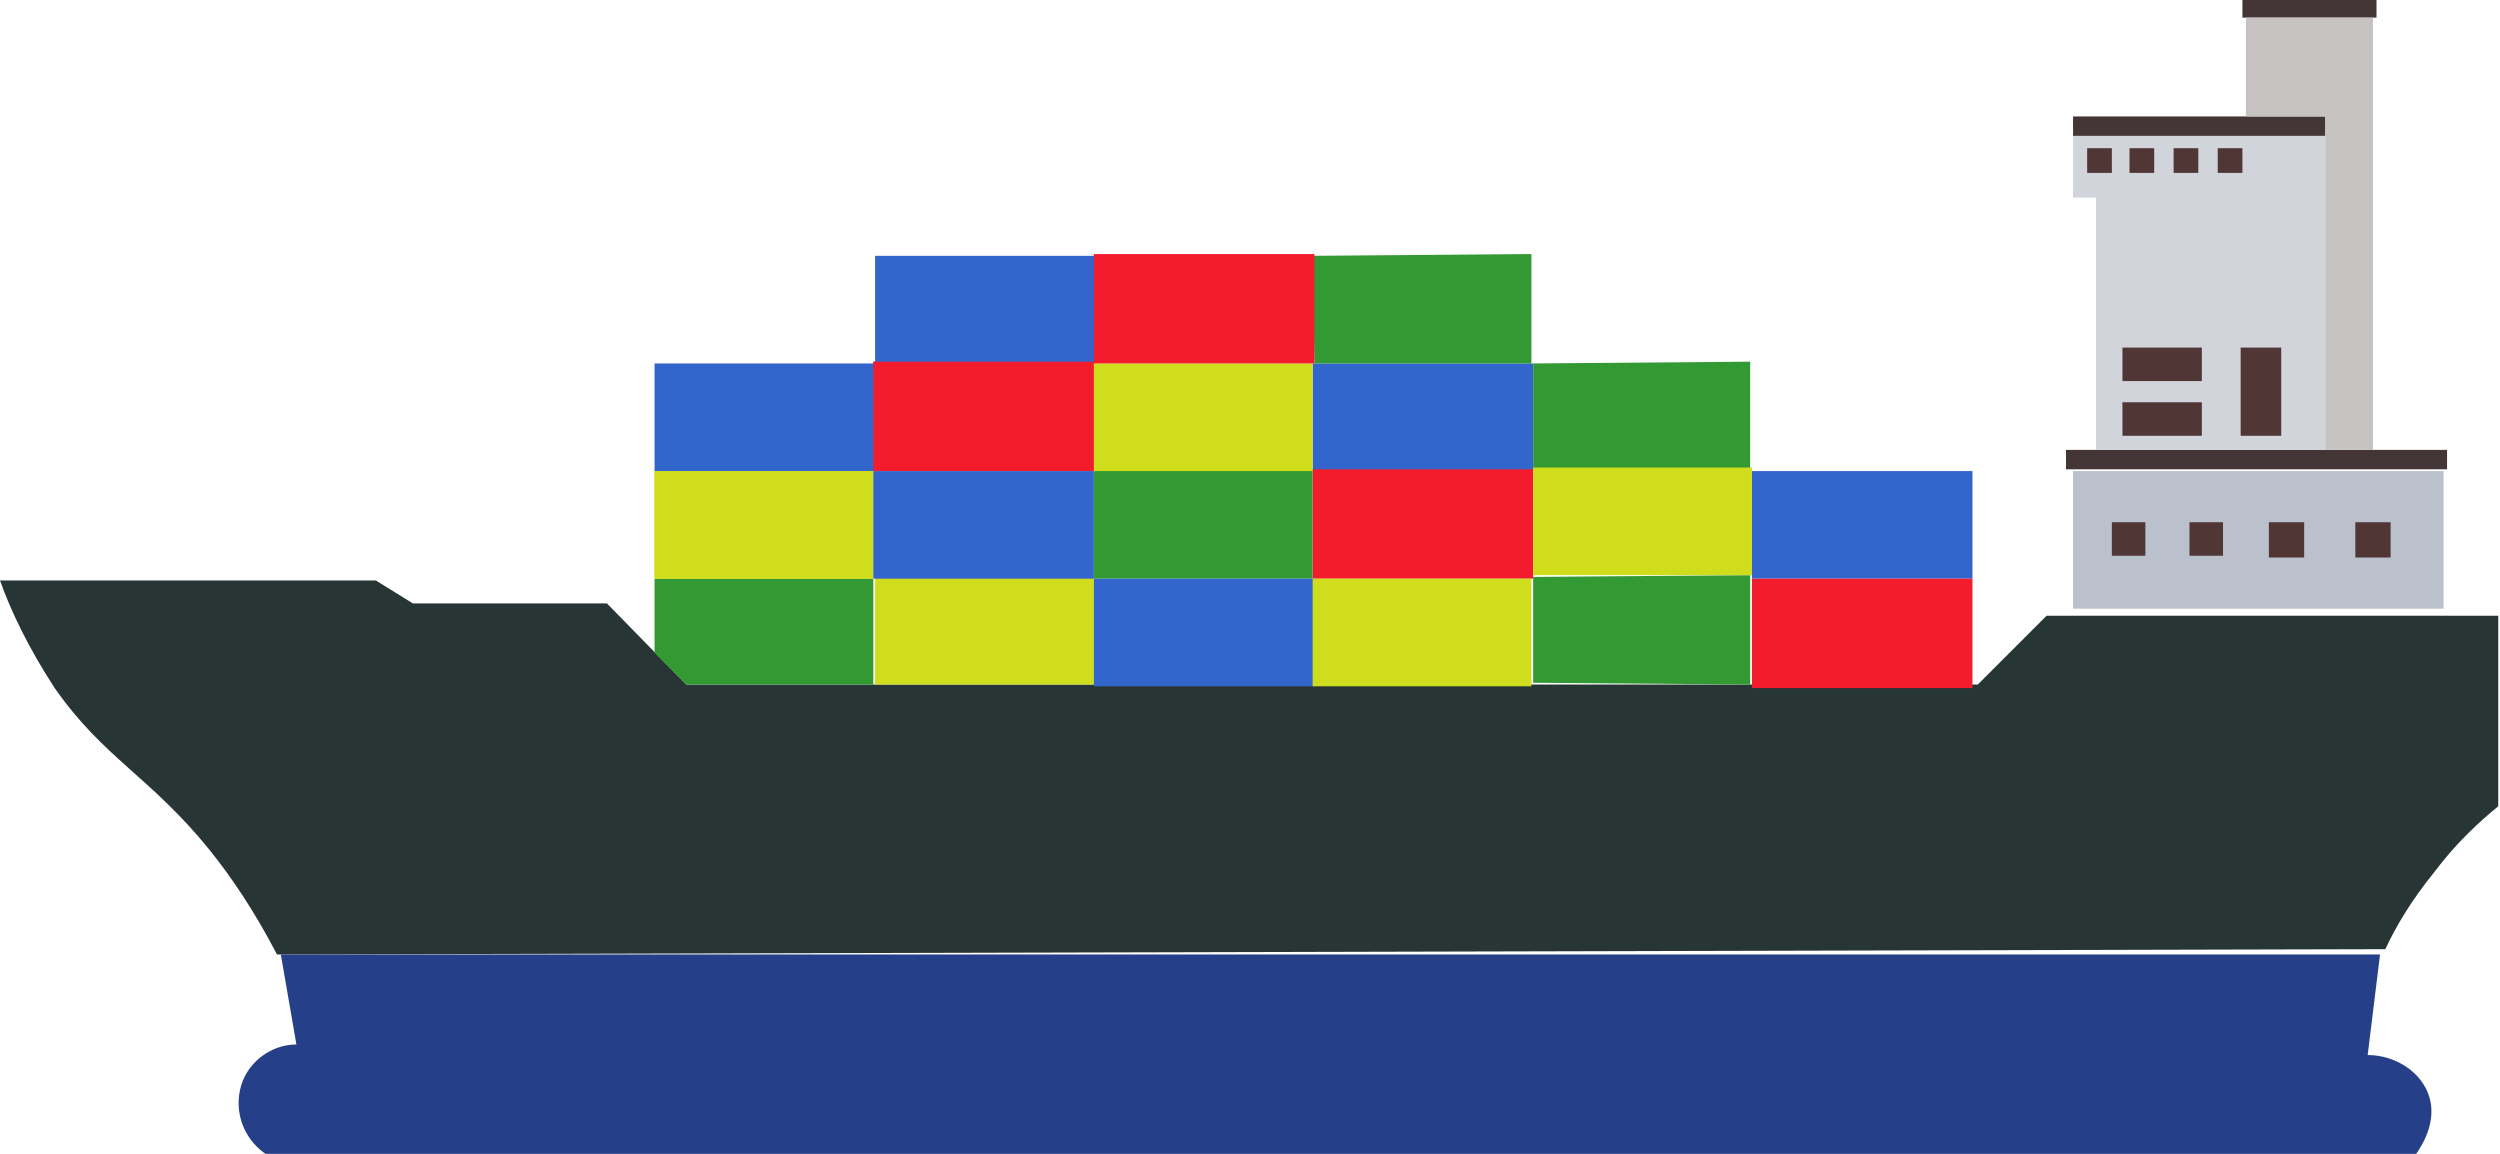<?xml version="1.0" encoding="UTF-8"?>
<svg id="Layer_2" data-name="Layer 2" xmlns="http://www.w3.org/2000/svg" version="1.1" viewBox="0 0 141.7 65.4">
  <defs>
    <style>
      .cls-1 {
        fill: #36c;
      }

      .cls-1, .cls-2, .cls-3, .cls-4, .cls-5, .cls-6, .cls-7, .cls-8, .cls-9, .cls-10, .cls-11 {
        stroke-width: 0px;
      }

      .cls-2 {
        fill: #cfdd1d;
      }

      .cls-3 {
        fill: #f21c2c;
      }

      .cls-4 {
        fill: #283535;
      }

      .cls-5 {
        fill: #c6c2c2;
      }

      .cls-6 {
        fill: #443636;
      }

      .cls-7 {
        fill: #513636;
      }

      .cls-8 {
        fill: #bac1cc;
      }

      .cls-9 {
        fill: #d1d5db;
      }

      .cls-10 {
        fill: #393;
      }

      .cls-11 {
        fill: #253f89;
      }
    </style>
  </defs>
  <g id="boat">
    <path class="cls-4" d="M112.1,38.8l3.9-3.9h25.6v10.8c-1.1.9-2.4,2.1-3.6,3.7-1.3,1.6-2.2,3.1-2.8,4.4l-119.5.3c-1.3-2.5-2.6-4.4-3.8-5.9-3.4-4.2-6-5.2-8.8-9.2C1.6,36.7.6,34.6,0,32.9h21.3l2.1,1.3h11l4.5,4.6h73.3s0,0,0,0Z"/>
    <path class="cls-11" d="M15.9,54l.9,5.2c-1.5,0-2.9,1.1-3.2,2.6-.3,1.4.3,2.9,1.6,3.7h121.7c0-.1,1.3-1.6.8-3.3-.4-1.4-1.9-2.4-3.5-2.4l.7-5.7H15.9Z"/>
    <rect class="cls-8" x="117.5" y="26.7" width="21" height="7.8"/>
    <rect class="cls-6" x="117.1" y="25.5" width="21.6" height="1.1"/>
    <polygon class="cls-9" points="118.8 25.5 118.8 11.2 117.5 11.2 117.5 7.7 131.8 7.7 131.8 25.5 118.8 25.5"/>
    <rect class="cls-6" x="117.5" y="6.6" width="14.3" height="1.1"/>
    <rect class="cls-6" x="127.1" width="7.6" height="1"/>
    <polygon class="cls-5" points="127.3 1 127.3 6.6 131.8 6.6 131.8 25.5 134.5 25.5 134.5 1 127.3 1"/>
    <rect class="cls-7" x="118.3" y="8.4" width="1.4" height="1.4"/>
    <rect class="cls-7" x="125.7" y="8.4" width="1.4" height="1.4"/>
    <rect class="cls-7" x="123.2" y="8.4" width="1.4" height="1.4"/>
    <rect class="cls-7" x="120.7" y="8.4" width="1.4" height="1.4"/>
    <rect class="cls-7" x="120.3" y="22.8" width="4.5" height="1.9"/>
    <rect class="cls-7" x="120.3" y="19.7" width="4.5" height="1.9"/>
    <rect class="cls-7" x="127" y="19.7" width="2.3" height="5"/>
    <rect class="cls-7" x="133.5" y="29.6" width="2" height="2"/>
    <rect class="cls-7" x="128.6" y="29.6" width="2" height="2"/>
    <rect class="cls-7" x="124.1" y="29.6" width="1.9" height="1.9"/>
    <rect class="cls-7" x="119.7" y="29.6" width="1.9" height="1.9"/>
    <rect class="cls-3" x="49.5" y="20.5" width="12.5" height="6.2"/>
    <rect class="cls-1" x="37.1" y="20.6" width="12.5" height="6.1"/>
    <rect class="cls-1" x="74.4" y="20.6" width="12.5" height="6.1"/>
    <rect class="cls-1" x="49.6" y="14.5" width="12.5" height="6.1"/>
    <rect class="cls-1" x="99.3" y="26.7" width="12.5" height="6.1"/>
    <rect class="cls-3" x="49.5" y="20.5" width="12.5" height="6.2"/>
    <rect class="cls-3" x="74.4" y="26.6" width="12.5" height="6.2"/>
    <polygon class="cls-10" points="37.1 32.8 37.1 37 38.9 38.8 49.5 38.8 49.5 32.8 37.1 32.8"/>
    <polygon class="cls-10" points="62 26.7 62 32.8 74.4 32.8 74.4 26.6 62 26.7"/>
    <polygon class="cls-10" points="86.9 32.7 86.9 38.7 99.2 38.8 99.2 32.6 86.9 32.7"/>
    <polygon class="cls-10" points="74.4 14.5 74.5 20.6 86.8 20.6 86.8 14.4 74.4 14.5"/>
    <polygon class="cls-10" points="86.9 20.6 86.9 26.6 99.2 26.7 99.2 20.5 86.9 20.6"/>
    <rect class="cls-2" x="37.1" y="26.7" width="12.4" height="6.1"/>
    <rect class="cls-2" x="37.1" y="26.7" width="12.4" height="6.1"/>
    <rect class="cls-2" x="62" y="20.6" width="12.4" height="6.1"/>
    <rect class="cls-2" x="86.9" y="26.5" width="12.4" height="6.1"/>
    <rect class="cls-2" x="49.6" y="32.7" width="12.4" height="6.1"/>
    <rect class="cls-1" x="62" y="32.8" width="12.5" height="6.1"/>
    <rect class="cls-3" x="99.3" y="32.8" width="12.5" height="6.2"/>
    <rect class="cls-3" x="62" y="14.4" width="12.5" height="6.2"/>
    <rect class="cls-1" x="49.5" y="26.7" width="12.5" height="6.1"/>
    <rect class="cls-2" x="74.4" y="32.8" width="12.4" height="6.1"/>
  </g>
</svg>